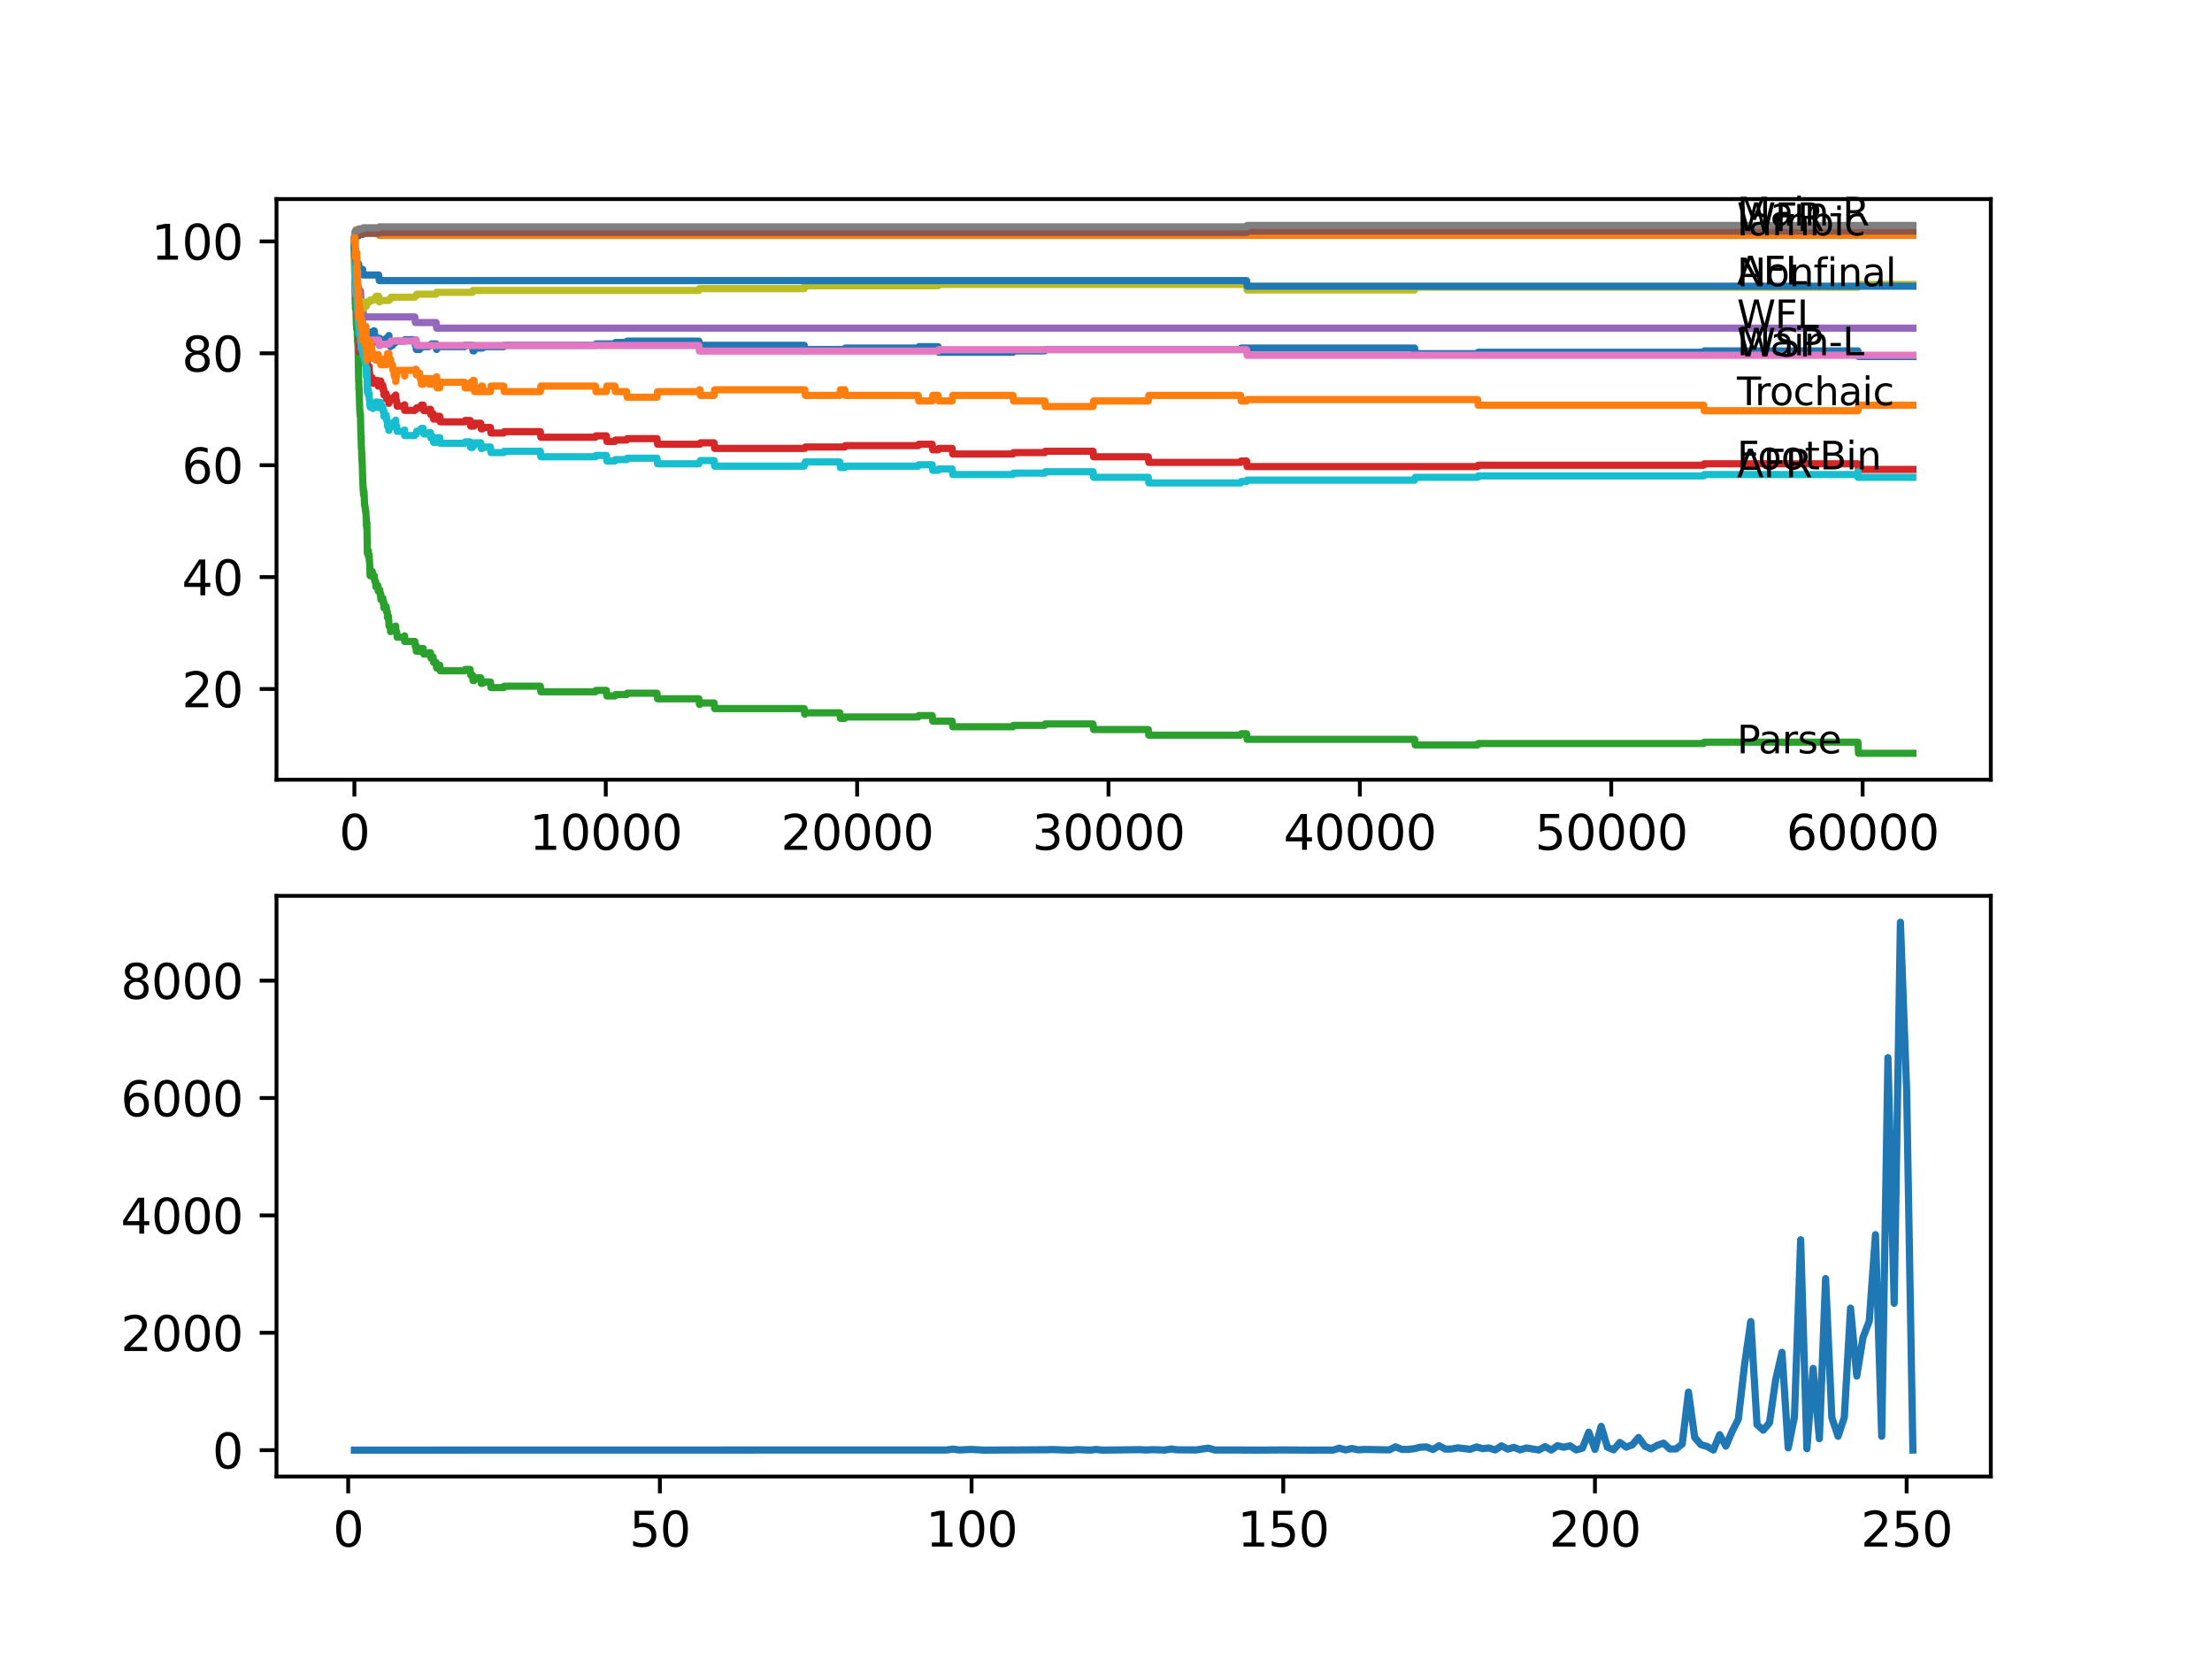 <?xml version="1.0" encoding="utf-8" standalone="no"?>
<!DOCTYPE svg PUBLIC "-//W3C//DTD SVG 1.1//EN"
  "http://www.w3.org/Graphics/SVG/1.1/DTD/svg11.dtd">
<svg xmlns:xlink="http://www.w3.org/1999/xlink" width="460.8pt" height="345.6pt" viewBox="0 0 460.8 345.6" xmlns="http://www.w3.org/2000/svg" version="1.1">
 <defs>
  <style type="text/css">*{stroke-linejoin: round; stroke-linecap: butt}</style>
 </defs>
 <g id="figure_1">
  <g id="patch_1">
   <path d="M 0 345.6 
L 460.8 345.6 
L 460.8 0 
L 0 0 
z
" style="fill: #ffffff"/>
  </g>
  <g id="axes_1">
   <g id="patch_2">
    <path d="M 57.6 162.432 
L 414.72 162.432 
L 414.72 41.472 
L 57.6 41.472 
z
" style="fill: #ffffff"/>
   </g>
   <g id="matplotlib.axis_1">
    <g id="xtick_1">
     <g id="line2d_1">
      <defs>
       <path id="m644b6b1f96" d="M 0 0 
L 0 3.5 
" style="stroke: #000000; stroke-width: 0.8"/>
      </defs>
      <g>
       <use xlink:href="#m644b6b1f96" x="73.827" y="162.432" style="stroke: #000000; stroke-width: 0.8"/>
      </g>
     </g>
     <g id="text_1">
      <!-- 0 -->
      <g transform="translate(70.646 177.03)scale(0.1 -0.1)">
       <defs>
        <path id="DejaVuSans-30" d="M 2034 4250 
Q 1547 4250 1301 3770 
Q 1056 3291 1056 2328 
Q 1056 1369 1301 889 
Q 1547 409 2034 409 
Q 2525 409 2770 889 
Q 3016 1369 3016 2328 
Q 3016 3291 2770 3770 
Q 2525 4250 2034 4250 
z
M 2034 4750 
Q 2819 4750 3233 4129 
Q 3647 3509 3647 2328 
Q 3647 1150 3233 529 
Q 2819 -91 2034 -91 
Q 1250 -91 836 529 
Q 422 1150 422 2328 
Q 422 3509 836 4129 
Q 1250 4750 2034 4750 
z
" transform="scale(0.016)"/>
       </defs>
       <use xlink:href="#DejaVuSans-30"/>
      </g>
     </g>
    </g>
    <g id="xtick_2">
     <g id="line2d_2">
      <g>
       <use xlink:href="#m644b6b1f96" x="126.192" y="162.432" style="stroke: #000000; stroke-width: 0.8"/>
      </g>
     </g>
     <g id="text_2">
      <!-- 10000 -->
      <g transform="translate(110.286 177.03)scale(0.1 -0.1)">
       <defs>
        <path id="DejaVuSans-31" d="M 794 531 
L 1825 531 
L 1825 4091 
L 703 3866 
L 703 4441 
L 1819 4666 
L 2450 4666 
L 2450 531 
L 3481 531 
L 3481 0 
L 794 0 
L 794 531 
z
" transform="scale(0.016)"/>
       </defs>
       <use xlink:href="#DejaVuSans-31"/>
       <use xlink:href="#DejaVuSans-30" x="63.623"/>
       <use xlink:href="#DejaVuSans-30" x="127.246"/>
       <use xlink:href="#DejaVuSans-30" x="190.869"/>
       <use xlink:href="#DejaVuSans-30" x="254.492"/>
      </g>
     </g>
    </g>
    <g id="xtick_3">
     <g id="line2d_3">
      <g>
       <use xlink:href="#m644b6b1f96" x="178.556" y="162.432" style="stroke: #000000; stroke-width: 0.8"/>
      </g>
     </g>
     <g id="text_3">
      <!-- 20000 -->
      <g transform="translate(162.65 177.03)scale(0.1 -0.1)">
       <defs>
        <path id="DejaVuSans-32" d="M 1228 531 
L 3431 531 
L 3431 0 
L 469 0 
L 469 531 
Q 828 903 1448 1529 
Q 2069 2156 2228 2338 
Q 2531 2678 2651 2914 
Q 2772 3150 2772 3378 
Q 2772 3750 2511 3984 
Q 2250 4219 1831 4219 
Q 1534 4219 1204 4116 
Q 875 4013 500 3803 
L 500 4441 
Q 881 4594 1212 4672 
Q 1544 4750 1819 4750 
Q 2544 4750 2975 4387 
Q 3406 4025 3406 3419 
Q 3406 3131 3298 2873 
Q 3191 2616 2906 2266 
Q 2828 2175 2409 1742 
Q 1991 1309 1228 531 
z
" transform="scale(0.016)"/>
       </defs>
       <use xlink:href="#DejaVuSans-32"/>
       <use xlink:href="#DejaVuSans-30" x="63.623"/>
       <use xlink:href="#DejaVuSans-30" x="127.246"/>
       <use xlink:href="#DejaVuSans-30" x="190.869"/>
       <use xlink:href="#DejaVuSans-30" x="254.492"/>
      </g>
     </g>
    </g>
    <g id="xtick_4">
     <g id="line2d_4">
      <g>
       <use xlink:href="#m644b6b1f96" x="230.921" y="162.432" style="stroke: #000000; stroke-width: 0.8"/>
      </g>
     </g>
     <g id="text_4">
      <!-- 30000 -->
      <g transform="translate(215.015 177.03)scale(0.1 -0.1)">
       <defs>
        <path id="DejaVuSans-33" d="M 2597 2516 
Q 3050 2419 3304 2112 
Q 3559 1806 3559 1356 
Q 3559 666 3084 287 
Q 2609 -91 1734 -91 
Q 1441 -91 1130 -33 
Q 819 25 488 141 
L 488 750 
Q 750 597 1062 519 
Q 1375 441 1716 441 
Q 2309 441 2620 675 
Q 2931 909 2931 1356 
Q 2931 1769 2642 2001 
Q 2353 2234 1838 2234 
L 1294 2234 
L 1294 2753 
L 1863 2753 
Q 2328 2753 2575 2939 
Q 2822 3125 2822 3475 
Q 2822 3834 2567 4026 
Q 2313 4219 1838 4219 
Q 1578 4219 1281 4162 
Q 984 4106 628 3988 
L 628 4550 
Q 988 4650 1302 4700 
Q 1616 4750 1894 4750 
Q 2613 4750 3031 4423 
Q 3450 4097 3450 3541 
Q 3450 3153 3228 2886 
Q 3006 2619 2597 2516 
z
" transform="scale(0.016)"/>
       </defs>
       <use xlink:href="#DejaVuSans-33"/>
       <use xlink:href="#DejaVuSans-30" x="63.623"/>
       <use xlink:href="#DejaVuSans-30" x="127.246"/>
       <use xlink:href="#DejaVuSans-30" x="190.869"/>
       <use xlink:href="#DejaVuSans-30" x="254.492"/>
      </g>
     </g>
    </g>
    <g id="xtick_5">
     <g id="line2d_5">
      <g>
       <use xlink:href="#m644b6b1f96" x="283.285" y="162.432" style="stroke: #000000; stroke-width: 0.8"/>
      </g>
     </g>
     <g id="text_5">
      <!-- 40000 -->
      <g transform="translate(267.379 177.03)scale(0.1 -0.1)">
       <defs>
        <path id="DejaVuSans-34" d="M 2419 4116 
L 825 1625 
L 2419 1625 
L 2419 4116 
z
M 2253 4666 
L 3047 4666 
L 3047 1625 
L 3713 1625 
L 3713 1100 
L 3047 1100 
L 3047 0 
L 2419 0 
L 2419 1100 
L 313 1100 
L 313 1709 
L 2253 4666 
z
" transform="scale(0.016)"/>
       </defs>
       <use xlink:href="#DejaVuSans-34"/>
       <use xlink:href="#DejaVuSans-30" x="63.623"/>
       <use xlink:href="#DejaVuSans-30" x="127.246"/>
       <use xlink:href="#DejaVuSans-30" x="190.869"/>
       <use xlink:href="#DejaVuSans-30" x="254.492"/>
      </g>
     </g>
    </g>
    <g id="xtick_6">
     <g id="line2d_6">
      <g>
       <use xlink:href="#m644b6b1f96" x="335.65" y="162.432" style="stroke: #000000; stroke-width: 0.8"/>
      </g>
     </g>
     <g id="text_6">
      <!-- 50000 -->
      <g transform="translate(319.744 177.03)scale(0.1 -0.1)">
       <defs>
        <path id="DejaVuSans-35" d="M 691 4666 
L 3169 4666 
L 3169 4134 
L 1269 4134 
L 1269 2991 
Q 1406 3038 1543 3061 
Q 1681 3084 1819 3084 
Q 2600 3084 3056 2656 
Q 3513 2228 3513 1497 
Q 3513 744 3044 326 
Q 2575 -91 1722 -91 
Q 1428 -91 1123 -41 
Q 819 9 494 109 
L 494 744 
Q 775 591 1075 516 
Q 1375 441 1709 441 
Q 2250 441 2565 725 
Q 2881 1009 2881 1497 
Q 2881 1984 2565 2268 
Q 2250 2553 1709 2553 
Q 1456 2553 1204 2497 
Q 953 2441 691 2322 
L 691 4666 
z
" transform="scale(0.016)"/>
       </defs>
       <use xlink:href="#DejaVuSans-35"/>
       <use xlink:href="#DejaVuSans-30" x="63.623"/>
       <use xlink:href="#DejaVuSans-30" x="127.246"/>
       <use xlink:href="#DejaVuSans-30" x="190.869"/>
       <use xlink:href="#DejaVuSans-30" x="254.492"/>
      </g>
     </g>
    </g>
    <g id="xtick_7">
     <g id="line2d_7">
      <g>
       <use xlink:href="#m644b6b1f96" x="388.014" y="162.432" style="stroke: #000000; stroke-width: 0.8"/>
      </g>
     </g>
     <g id="text_7">
      <!-- 60000 -->
      <g transform="translate(372.108 177.03)scale(0.1 -0.1)">
       <defs>
        <path id="DejaVuSans-36" d="M 2113 2584 
Q 1688 2584 1439 2293 
Q 1191 2003 1191 1497 
Q 1191 994 1439 701 
Q 1688 409 2113 409 
Q 2538 409 2786 701 
Q 3034 994 3034 1497 
Q 3034 2003 2786 2293 
Q 2538 2584 2113 2584 
z
M 3366 4563 
L 3366 3988 
Q 3128 4100 2886 4159 
Q 2644 4219 2406 4219 
Q 1781 4219 1451 3797 
Q 1122 3375 1075 2522 
Q 1259 2794 1537 2939 
Q 1816 3084 2150 3084 
Q 2853 3084 3261 2657 
Q 3669 2231 3669 1497 
Q 3669 778 3244 343 
Q 2819 -91 2113 -91 
Q 1303 -91 875 529 
Q 447 1150 447 2328 
Q 447 3434 972 4092 
Q 1497 4750 2381 4750 
Q 2619 4750 2861 4703 
Q 3103 4656 3366 4563 
z
" transform="scale(0.016)"/>
       </defs>
       <use xlink:href="#DejaVuSans-36"/>
       <use xlink:href="#DejaVuSans-30" x="63.623"/>
       <use xlink:href="#DejaVuSans-30" x="127.246"/>
       <use xlink:href="#DejaVuSans-30" x="190.869"/>
       <use xlink:href="#DejaVuSans-30" x="254.492"/>
      </g>
     </g>
    </g>
   </g>
   <g id="matplotlib.axis_2">
    <g id="ytick_1">
     <g id="line2d_8">
      <defs>
       <path id="m170c57d699" d="M 0 0 
L -3.5 0 
" style="stroke: #000000; stroke-width: 0.8"/>
      </defs>
      <g>
       <use xlink:href="#m170c57d699" x="57.6" y="143.531" style="stroke: #000000; stroke-width: 0.8"/>
      </g>
     </g>
     <g id="text_8">
      <!-- 20 -->
      <g transform="translate(37.875 147.33)scale(0.1 -0.1)">
       <use xlink:href="#DejaVuSans-32"/>
       <use xlink:href="#DejaVuSans-30" x="63.623"/>
      </g>
     </g>
    </g>
    <g id="ytick_2">
     <g id="line2d_9">
      <g>
       <use xlink:href="#m170c57d699" x="57.6" y="120.221" style="stroke: #000000; stroke-width: 0.8"/>
      </g>
     </g>
     <g id="text_9">
      <!-- 40 -->
      <g transform="translate(37.875 124.02)scale(0.1 -0.1)">
       <use xlink:href="#DejaVuSans-34"/>
       <use xlink:href="#DejaVuSans-30" x="63.623"/>
      </g>
     </g>
    </g>
    <g id="ytick_3">
     <g id="line2d_10">
      <g>
       <use xlink:href="#m170c57d699" x="57.6" y="96.911" style="stroke: #000000; stroke-width: 0.8"/>
      </g>
     </g>
     <g id="text_10">
      <!-- 60 -->
      <g transform="translate(37.875 100.71)scale(0.1 -0.1)">
       <use xlink:href="#DejaVuSans-36"/>
       <use xlink:href="#DejaVuSans-30" x="63.623"/>
      </g>
     </g>
    </g>
    <g id="ytick_4">
     <g id="line2d_11">
      <g>
       <use xlink:href="#m170c57d699" x="57.6" y="73.602" style="stroke: #000000; stroke-width: 0.8"/>
      </g>
     </g>
     <g id="text_11">
      <!-- 80 -->
      <g transform="translate(37.875 77.401)scale(0.1 -0.1)">
       <defs>
        <path id="DejaVuSans-38" d="M 2034 2216 
Q 1584 2216 1326 1975 
Q 1069 1734 1069 1313 
Q 1069 891 1326 650 
Q 1584 409 2034 409 
Q 2484 409 2743 651 
Q 3003 894 3003 1313 
Q 3003 1734 2745 1975 
Q 2488 2216 2034 2216 
z
M 1403 2484 
Q 997 2584 770 2862 
Q 544 3141 544 3541 
Q 544 4100 942 4425 
Q 1341 4750 2034 4750 
Q 2731 4750 3128 4425 
Q 3525 4100 3525 3541 
Q 3525 3141 3298 2862 
Q 3072 2584 2669 2484 
Q 3125 2378 3379 2068 
Q 3634 1759 3634 1313 
Q 3634 634 3220 271 
Q 2806 -91 2034 -91 
Q 1263 -91 848 271 
Q 434 634 434 1313 
Q 434 1759 690 2068 
Q 947 2378 1403 2484 
z
M 1172 3481 
Q 1172 3119 1398 2916 
Q 1625 2713 2034 2713 
Q 2441 2713 2670 2916 
Q 2900 3119 2900 3481 
Q 2900 3844 2670 4047 
Q 2441 4250 2034 4250 
Q 1625 4250 1398 4047 
Q 1172 3844 1172 3481 
z
" transform="scale(0.016)"/>
       </defs>
       <use xlink:href="#DejaVuSans-38"/>
       <use xlink:href="#DejaVuSans-30" x="63.623"/>
      </g>
     </g>
    </g>
    <g id="ytick_5">
     <g id="line2d_12">
      <g>
       <use xlink:href="#m170c57d699" x="57.6" y="50.292" style="stroke: #000000; stroke-width: 0.8"/>
      </g>
     </g>
     <g id="text_12">
      <!-- 100 -->
      <g transform="translate(31.512 54.091)scale(0.1 -0.1)">
       <use xlink:href="#DejaVuSans-31"/>
       <use xlink:href="#DejaVuSans-30" x="63.623"/>
       <use xlink:href="#DejaVuSans-30" x="127.246"/>
      </g>
     </g>
    </g>
   </g>
   <g id="line2d_13">
    <path d="M 73.833 50.292 
L 73.838 49.903 
L 73.901 53.303 
L 74 59.091 
L 74.037 58.897 
L 74.042 58.897 
L 74.074 61.228 
L 74.157 60.024 
L 74.173 60.024 
L 74.21 59.247 
L 74.225 61.189 
L 74.262 60.801 
L 74.367 64.103 
L 74.383 63.909 
L 74.388 63.909 
L 74.398 63.714 
L 74.403 64.88 
L 74.493 64.103 
L 74.503 64.103 
L 74.55 63.52 
L 74.555 64.686 
L 74.571 64.491 
L 74.587 66.434 
L 74.686 65.948 
L 74.712 65.948 
L 74.718 65.365 
L 74.749 67.502 
L 74.812 67.017 
L 74.817 67.017 
L 74.938 69.153 
L 74.953 69.153 
L 74.969 68.571 
L 74.974 69.736 
L 75.058 69.445 
L 75.1 69.445 
L 75.142 69.639 
L 75.226 68.085 
L 75.236 68.085 
L 75.294 67.211 
L 75.299 68.376 
L 75.341 68.376 
L 75.351 68.376 
L 75.372 68.085 
L 75.398 70.125 
L 75.43 70.125 
L 75.446 70.125 
L 75.54 69.153 
L 75.545 70.319 
L 75.55 70.319 
L 75.556 70.319 
L 75.645 69.794 
L 75.65 70.96 
L 75.66 70.96 
L 75.786 70.086 
L 75.864 70.086 
L 75.901 69.503 
L 75.906 70.668 
L 75.964 70.668 
L 76.231 70.668 
L 76.341 69.212 
L 76.346 70.377 
L 76.357 70.377 
L 76.435 69.503 
L 76.44 70.668 
L 76.467 70.377 
L 76.488 70.377 
L 76.608 69.794 
L 76.702 69.794 
L 76.818 69.503 
L 76.88 69.503 
L 76.996 69.212 
L 77.022 69.212 
L 77.058 70.377 
L 77.132 69.794 
L 77.42 69.794 
L 77.54 69.212 
L 77.692 69.212 
L 77.807 68.92 
L 77.959 68.92 
L 78.074 70.086 
L 78.247 70.086 
L 78.305 71.251 
L 78.357 70.96 
L 78.792 70.96 
L 78.907 70.474 
L 79.106 70.474 
L 79.221 71.64 
L 79.242 71.64 
L 79.357 71.348 
L 79.609 71.348 
L 79.724 71.057 
L 79.944 71.057 
L 80.059 70.766 
L 80.352 70.766 
L 80.467 70.474 
L 80.729 70.474 
L 80.844 70.183 
L 81.012 70.183 
L 81.028 69.891 
L 81.033 71.057 
L 81.106 71.057 
L 81.347 71.057 
L 81.358 72.222 
L 81.457 71.931 
L 81.761 71.931 
L 81.876 71.64 
L 82.023 71.64 
L 82.138 71.348 
L 82.415 71.348 
L 82.53 71.057 
L 84.227 71.057 
L 84.342 70.766 
L 86.416 70.766 
L 86.531 71.931 
L 86.683 71.931 
L 86.714 71.64 
L 86.72 72.805 
L 86.777 72.805 
L 87.406 72.805 
L 87.521 72.514 
L 87.678 72.514 
L 87.793 72.222 
L 89.296 72.222 
L 89.411 71.931 
L 89.778 71.931 
L 89.893 71.64 
L 90.841 71.64 
L 90.951 72.805 
L 91.071 72.222 
L 96.789 72.222 
L 96.905 71.931 
L 98.418 71.931 
L 98.533 73.097 
L 98.748 73.097 
L 98.868 72.514 
L 100.502 72.514 
L 100.617 72.222 
L 104.932 72.222 
L 105.047 71.931 
L 124.04 71.931 
L 124.155 71.64 
L 128.098 71.64 
L 128.213 71.348 
L 130.543 71.348 
L 130.659 71.057 
L 145.593 71.057 
L 145.708 72.222 
L 145.797 72.222 
L 145.912 71.931 
L 167.528 71.931 
L 167.644 73.097 
L 167.659 73.097 
L 167.775 72.805 
L 175.975 72.805 
L 176.09 72.514 
L 191.286 72.514 
L 191.401 72.222 
L 195.434 72.222 
L 195.549 73.388 
L 211.028 73.388 
L 211.143 73.097 
L 217.641 73.097 
L 217.757 72.805 
L 258.438 72.805 
L 258.554 72.514 
L 294.701 72.514 
L 294.816 73.679 
L 307.808 73.679 
L 307.923 73.388 
L 354.91 73.388 
L 355.025 73.097 
L 387.04 73.097 
L 387.156 74.262 
L 398.487 74.262 
L 398.487 74.262 
" clip-path="url(#p97928fd6eb)" style="fill: none; stroke: #1f77b4; stroke-width: 1.5; stroke-linecap: square"/>
   </g>
   <g id="line2d_14">
    <path d="M 73.833 50.292 
L 73.843 50.292 
L 73.985 48.446 
L 74.053 48.446 
L 74.168 47.864 
L 78.896 47.864 
L 79.012 49.029 
L 398.487 49.029 
L 398.487 49.029 
" clip-path="url(#p97928fd6eb)" style="fill: none; stroke: #ff7f0e; stroke-width: 1.5; stroke-linecap: square"/>
   </g>
   <g id="line2d_15">
    <path d="M 73.833 51.457 
L 73.838 51.457 
L 74 63.306 
L 74.042 63.112 
L 74.047 64.278 
L 74.105 63.501 
L 74.126 63.501 
L 74.246 67.774 
L 74.252 67.386 
L 74.262 67.386 
L 74.299 68.551 
L 74.341 66.803 
L 74.372 67.774 
L 74.383 67.774 
L 74.482 71.076 
L 74.503 70.688 
L 74.519 70.494 
L 74.524 71.659 
L 74.571 71.465 
L 74.718 79.526 
L 74.728 79.526 
L 74.744 79.332 
L 74.77 81.177 
L 74.801 80.886 
L 74.807 80.886 
L 74.938 85.354 
L 74.953 85.354 
L 75.011 86.519 
L 75.063 86.228 
L 75.079 86.228 
L 75.205 91.472 
L 75.21 91.181 
L 75.236 91.181 
L 75.252 90.89 
L 75.262 93.221 
L 75.294 93.221 
L 75.414 96.134 
L 75.446 96.134 
L 75.571 100.116 
L 75.582 100.116 
L 75.66 102.156 
L 75.697 101.865 
L 75.707 101.865 
L 75.718 103.03 
L 75.817 102.447 
L 75.833 102.447 
L 75.953 105.361 
L 76.032 105.361 
L 76.147 106.527 
L 76.215 106.527 
L 76.336 108.858 
L 76.341 108.566 
L 76.346 109.732 
L 76.43 108.858 
L 76.524 115.268 
L 76.566 114.976 
L 76.702 114.976 
L 76.728 114.685 
L 76.734 115.85 
L 76.797 115.85 
L 76.88 115.85 
L 76.912 115.559 
L 76.917 116.725 
L 76.975 116.725 
L 76.98 116.725 
L 77.1 119.93 
L 77.121 119.93 
L 77.236 119.638 
L 77.42 119.638 
L 77.54 119.056 
L 77.561 119.056 
L 77.676 120.221 
L 77.692 120.221 
L 77.807 119.93 
L 77.959 119.93 
L 78.074 121.095 
L 78.247 121.095 
L 78.305 122.261 
L 78.357 121.969 
L 78.697 121.969 
L 78.792 123.135 
L 78.807 122.843 
L 79.106 122.843 
L 79.221 124.009 
L 79.242 124.009 
L 79.321 123.717 
L 79.326 124.883 
L 79.336 124.883 
L 79.609 124.883 
L 79.724 124.592 
L 79.745 124.592 
L 79.86 125.757 
L 79.944 125.757 
L 79.965 125.466 
L 79.97 126.631 
L 80.038 126.631 
L 80.352 126.631 
L 80.446 126.34 
L 80.562 127.505 
L 80.698 127.505 
L 80.729 128.671 
L 80.808 128.379 
L 80.928 128.379 
L 81.043 130.419 
L 81.347 130.419 
L 81.358 131.584 
L 81.457 131.293 
L 81.761 131.293 
L 81.876 131.002 
L 82.023 131.002 
L 82.138 130.71 
L 82.415 130.71 
L 82.436 130.419 
L 82.441 131.584 
L 82.51 131.584 
L 82.619 131.584 
L 82.735 132.75 
L 84.227 132.75 
L 84.29 132.459 
L 84.295 133.624 
L 84.321 133.624 
L 86.416 133.624 
L 86.531 134.79 
L 86.683 134.79 
L 86.714 134.498 
L 86.72 135.664 
L 86.777 135.664 
L 87.406 135.664 
L 87.521 135.372 
L 87.678 135.372 
L 87.793 135.081 
L 88.16 135.081 
L 88.275 136.246 
L 89.296 136.246 
L 89.411 135.955 
L 89.663 135.955 
L 89.778 137.121 
L 89.893 136.829 
L 90.212 136.829 
L 90.328 137.995 
L 90.841 137.995 
L 90.951 139.16 
L 91.071 138.577 
L 91.61 138.577 
L 91.726 139.743 
L 96.789 139.743 
L 96.905 139.452 
L 97.926 139.452 
L 98.041 140.617 
L 98.418 140.617 
L 98.533 141.782 
L 98.748 141.782 
L 98.868 141.2 
L 100.141 141.2 
L 100.256 142.365 
L 100.502 142.365 
L 100.617 142.074 
L 102.167 142.074 
L 102.282 143.239 
L 104.932 143.239 
L 105.047 142.948 
L 112.561 142.948 
L 112.677 144.113 
L 124.04 144.113 
L 124.155 143.822 
L 126.312 143.822 
L 126.428 144.988 
L 128.098 144.988 
L 128.213 144.696 
L 130.543 144.696 
L 130.659 144.405 
L 136.864 144.405 
L 136.979 145.57 
L 145.593 145.57 
L 145.708 146.736 
L 145.797 146.736 
L 145.912 146.444 
L 148.756 146.444 
L 148.871 147.61 
L 167.528 147.61 
L 167.644 148.775 
L 167.659 148.775 
L 167.775 148.484 
L 174.954 148.484 
L 175.069 149.65 
L 175.975 149.65 
L 176.09 149.358 
L 191.286 149.358 
L 191.401 149.067 
L 194.192 149.067 
L 194.308 150.232 
L 198.355 150.232 
L 198.471 151.398 
L 211.028 151.398 
L 211.143 151.106 
L 217.641 151.106 
L 217.757 150.815 
L 227.701 150.815 
L 227.816 151.981 
L 239.21 151.981 
L 239.325 153.146 
L 258.438 153.146 
L 258.554 152.855 
L 259.68 152.855 
L 259.795 154.02 
L 294.701 154.02 
L 294.816 155.186 
L 307.808 155.186 
L 307.923 154.894 
L 354.91 154.894 
L 355.025 154.603 
L 387.04 154.603 
L 387.161 156.934 
L 398.487 156.934 
L 398.487 156.934 
" clip-path="url(#p97928fd6eb)" style="fill: none; stroke: #2ca02c; stroke-width: 1.5; stroke-linecap: square"/>
   </g>
   <g id="line2d_16">
    <path d="M 73.833 51.457 
L 73.964 56.508 
L 73.969 56.508 
L 73.985 56.275 
L 73.995 58.606 
L 74.047 57.732 
L 74.136 61.286 
L 74.168 60.315 
L 74.184 60.315 
L 74.215 62.257 
L 74.299 62.063 
L 74.314 62.063 
L 74.32 61.675 
L 74.341 63.811 
L 74.403 63.617 
L 74.466 63.617 
L 74.587 66.337 
L 74.655 65.851 
L 74.66 67.017 
L 74.681 67.017 
L 74.707 67.017 
L 74.838 73.33 
L 74.843 73.135 
L 75.011 73.135 
L 75.137 72.261 
L 75.142 72.261 
L 75.257 71.387 
L 75.351 72.553 
L 75.367 72.261 
L 75.388 72.261 
L 75.514 71.387 
L 75.519 71.387 
L 75.561 70.766 
L 75.587 73.097 
L 75.608 72.805 
L 75.645 72.805 
L 75.707 72.281 
L 75.713 73.446 
L 75.749 72.863 
L 75.864 72.863 
L 75.985 72.281 
L 76.215 72.281 
L 76.336 74.612 
L 76.44 73.155 
L 76.451 74.32 
L 76.456 74.32 
L 76.524 77.234 
L 76.577 76.943 
L 76.702 76.943 
L 76.818 76.651 
L 76.88 76.651 
L 76.912 76.36 
L 76.917 77.525 
L 76.975 77.525 
L 76.98 77.525 
L 77.058 78.691 
L 77.09 78.399 
L 77.095 78.399 
L 77.121 79.565 
L 77.205 79.274 
L 77.42 79.274 
L 77.54 78.691 
L 77.561 78.691 
L 77.676 79.856 
L 77.692 79.856 
L 77.807 79.565 
L 78.305 79.565 
L 78.42 79.274 
L 78.697 79.274 
L 78.792 80.439 
L 78.807 80.148 
L 78.896 80.148 
L 79.012 79.953 
L 79.106 79.953 
L 79.221 79.662 
L 79.242 79.662 
L 79.321 79.371 
L 79.326 80.536 
L 79.336 80.536 
L 79.609 80.536 
L 79.724 80.245 
L 79.745 80.245 
L 79.86 81.41 
L 79.944 81.41 
L 79.965 81.119 
L 79.97 82.284 
L 80.038 82.284 
L 80.352 82.284 
L 80.446 81.993 
L 80.562 83.159 
L 80.729 83.159 
L 80.844 82.867 
L 80.928 82.867 
L 81.012 84.033 
L 81.038 83.45 
L 81.358 83.45 
L 81.473 83.159 
L 81.761 83.159 
L 81.876 82.867 
L 82.023 82.867 
L 82.138 82.576 
L 82.415 82.576 
L 82.436 82.284 
L 82.441 83.45 
L 82.51 83.45 
L 82.619 83.45 
L 82.735 84.615 
L 84.227 84.615 
L 84.29 84.324 
L 84.295 85.49 
L 84.321 85.49 
L 86.416 85.49 
L 86.531 85.256 
L 86.683 85.256 
L 86.798 84.965 
L 87.406 84.965 
L 87.521 84.674 
L 87.678 84.674 
L 87.793 84.382 
L 88.16 84.382 
L 88.275 85.548 
L 89.296 85.548 
L 89.411 85.256 
L 89.663 85.256 
L 89.778 86.422 
L 89.893 86.131 
L 90.212 86.131 
L 90.328 87.296 
L 90.951 87.296 
L 91.071 86.713 
L 91.61 86.713 
L 91.726 87.879 
L 96.789 87.879 
L 96.905 87.587 
L 97.926 87.587 
L 98.041 88.753 
L 98.748 88.753 
L 98.868 88.17 
L 100.141 88.17 
L 100.256 89.336 
L 100.502 89.336 
L 100.617 89.044 
L 102.167 89.044 
L 102.282 90.21 
L 104.932 90.21 
L 105.047 89.918 
L 112.561 89.918 
L 112.677 91.084 
L 124.04 91.084 
L 124.155 90.792 
L 126.312 90.792 
L 126.428 91.958 
L 128.098 91.958 
L 128.213 91.667 
L 130.543 91.667 
L 130.659 91.375 
L 136.864 91.375 
L 136.979 92.541 
L 145.797 92.541 
L 145.912 92.249 
L 148.756 92.249 
L 148.871 93.415 
L 167.659 93.415 
L 167.775 93.123 
L 175.975 93.123 
L 176.09 92.832 
L 191.286 92.832 
L 191.401 92.541 
L 194.192 92.541 
L 194.308 93.706 
L 195.434 93.706 
L 195.549 93.415 
L 198.355 93.415 
L 198.471 94.58 
L 211.028 94.58 
L 211.143 94.289 
L 217.641 94.289 
L 217.757 93.998 
L 227.701 93.998 
L 227.816 95.163 
L 239.21 95.163 
L 239.325 96.329 
L 258.438 96.329 
L 258.554 96.037 
L 259.68 96.037 
L 259.795 97.203 
L 307.808 97.203 
L 307.923 96.911 
L 354.91 96.911 
L 355.025 96.62 
L 387.056 96.62 
L 387.171 97.785 
L 398.487 97.785 
L 398.487 97.785 
" clip-path="url(#p97928fd6eb)" style="fill: none; stroke: #d62728; stroke-width: 1.5; stroke-linecap: square"/>
   </g>
   <g id="line2d_17">
    <path d="M 73.833 50.292 
L 73.838 49.903 
L 73.901 52.817 
L 73.906 52.817 
L 73.917 52.817 
L 73.932 53.983 
L 73.995 51.846 
L 74.026 53.011 
L 74.042 53.011 
L 74.068 52.429 
L 74.163 55.925 
L 74.173 55.925 
L 74.189 54.954 
L 74.231 57.867 
L 74.262 57.479 
L 74.283 57.479 
L 74.398 58.839 
L 74.435 58.839 
L 74.55 60.004 
L 74.576 60.004 
L 74.587 59.616 
L 74.592 60.781 
L 74.676 59.713 
L 74.76 60.878 
L 74.786 60.587 
L 75.1 60.587 
L 75.22 62.918 
L 75.446 62.918 
L 75.561 64.86 
L 75.645 64.86 
L 75.76 66.026 
L 86.416 66.026 
L 86.531 67.191 
L 90.841 67.191 
L 90.956 68.357 
L 398.487 68.357 
L 398.487 68.357 
" clip-path="url(#p97928fd6eb)" style="fill: none; stroke: #9467bd; stroke-width: 1.5; stroke-linecap: square"/>
   </g>
   <g id="line2d_18">
    <path d="M 73.833 49.903 
L 73.843 49.903 
L 73.958 49.612 
L 73.969 49.612 
L 74.084 49.379 
L 74.105 49.379 
L 74.22 49.146 
L 74.707 49.146 
L 74.822 48.854 
L 75.556 48.854 
L 75.671 48.621 
L 78.896 48.621 
L 79.012 48.427 
L 259.68 48.427 
L 259.795 48.136 
L 398.487 48.136 
L 398.487 48.136 
" clip-path="url(#p97928fd6eb)" style="fill: none; stroke: #8c564b; stroke-width: 1.5; stroke-linecap: square"/>
   </g>
   <g id="line2d_19">
    <path d="M 73.833 51.457 
L 73.974 58.45 
L 74 58.45 
L 74.047 57.965 
L 74.058 60.296 
L 74.079 60.296 
L 74.105 60.101 
L 74.11 61.267 
L 74.168 60.975 
L 74.33 60.975 
L 74.435 59.81 
L 74.44 60.975 
L 74.466 60.975 
L 74.597 65.637 
L 74.613 65.637 
L 74.676 65.152 
L 74.681 66.317 
L 74.707 66.317 
L 74.828 68.745 
L 74.838 68.745 
L 74.953 68.551 
L 74.969 68.551 
L 75.084 68.163 
L 75.1 68.163 
L 75.215 70.202 
L 75.372 70.202 
L 75.446 69.425 
L 75.451 70.591 
L 75.477 70.591 
L 75.556 70.591 
L 75.645 71.756 
L 75.671 71.523 
L 75.901 71.523 
L 76.016 71.135 
L 76.435 71.135 
L 76.55 70.843 
L 78.896 70.843 
L 79.012 72.009 
L 79.106 72.009 
L 79.221 71.717 
L 81.028 71.717 
L 81.143 71.426 
L 81.347 71.426 
L 81.462 71.037 
L 86.416 71.037 
L 86.531 70.804 
L 86.714 70.804 
L 86.83 71.97 
L 145.593 71.97 
L 145.708 73.135 
L 195.434 73.135 
L 195.549 72.844 
L 259.68 72.844 
L 259.795 74.009 
L 398.487 74.009 
L 398.487 74.009 
" clip-path="url(#p97928fd6eb)" style="fill: none; stroke: #e377c2; stroke-width: 1.5; stroke-linecap: square"/>
   </g>
   <g id="line2d_20">
    <path d="M 73.833 49.903 
L 73.843 49.903 
L 73.985 48.213 
L 74.105 48.213 
L 74.22 47.98 
L 74.707 47.98 
L 74.822 47.689 
L 75.556 47.689 
L 75.671 47.456 
L 78.896 47.456 
L 79.012 47.262 
L 259.68 47.262 
L 259.795 46.97 
L 398.487 46.97 
L 398.487 46.97 
" clip-path="url(#p97928fd6eb)" style="fill: none; stroke: #7f7f7f; stroke-width: 1.5; stroke-linecap: square"/>
   </g>
   <g id="line2d_21">
    <path d="M 73.833 51.457 
L 73.885 56.896 
L 73.953 54.76 
L 74.047 52.914 
L 74.058 55.245 
L 74.074 55.245 
L 74.199 59.421 
L 74.21 59.421 
L 74.283 58.839 
L 74.22 60.004 
L 74.314 59.421 
L 74.33 60.587 
L 74.403 58.45 
L 74.419 58.45 
L 74.435 58.45 
L 74.55 62.529 
L 74.561 62.141 
L 74.566 62.141 
L 74.576 61.364 
L 74.592 63.112 
L 74.66 62.627 
L 74.676 62.627 
L 74.718 65.54 
L 74.791 63.889 
L 74.838 63.889 
L 74.98 62.724 
L 75.1 62.724 
L 75.215 64.181 
L 75.294 64.181 
L 75.414 62.821 
L 75.446 62.821 
L 75.561 64.375 
L 75.645 64.375 
L 75.76 64.142 
L 75.901 64.142 
L 76.016 63.753 
L 76.341 63.753 
L 76.456 62.879 
L 77.022 62.879 
L 77.137 62.491 
L 77.959 62.491 
L 78.074 62.102 
L 78.247 62.102 
L 78.362 61.714 
L 78.896 61.714 
L 79.012 62.879 
L 79.106 62.879 
L 79.221 62.588 
L 81.028 62.588 
L 81.143 62.296 
L 81.347 62.296 
L 81.462 61.908 
L 86.416 61.908 
L 86.531 61.675 
L 86.714 61.675 
L 86.83 61.286 
L 90.841 61.286 
L 90.956 60.898 
L 98.418 60.898 
L 98.533 60.509 
L 145.593 60.509 
L 145.708 60.121 
L 167.528 60.121 
L 167.644 59.538 
L 195.434 59.538 
L 195.549 59.247 
L 259.68 59.247 
L 259.795 60.412 
L 294.701 60.412 
L 294.816 59.829 
L 387.04 59.829 
L 387.156 59.247 
L 398.487 59.247 
L 398.487 59.247 
" clip-path="url(#p97928fd6eb)" style="fill: none; stroke: #bcbd22; stroke-width: 1.5; stroke-linecap: square"/>
   </g>
   <g id="line2d_22">
    <path d="M 73.833 50.292 
L 73.953 56.119 
L 73.964 54.954 
L 73.969 54.954 
L 73.985 54.721 
L 73.995 57.052 
L 74.047 55.789 
L 74.136 59.344 
L 74.168 58.373 
L 74.173 58.373 
L 74.21 61.48 
L 74.294 60.703 
L 74.299 60.703 
L 74.388 63.617 
L 74.419 62.84 
L 74.435 62.84 
L 74.466 62.452 
L 74.498 64.394 
L 74.529 63.811 
L 74.55 63.811 
L 74.576 62.646 
L 74.618 65.268 
L 74.629 65.268 
L 74.676 67.405 
L 74.744 66.725 
L 74.76 65.948 
L 74.812 69.153 
L 74.828 68.571 
L 74.838 69.736 
L 74.938 68.959 
L 74.953 68.959 
L 74.969 70.125 
L 75.063 69.445 
L 75.079 69.445 
L 75.11 71.387 
L 75.194 70.999 
L 75.205 70.999 
L 75.252 70.416 
L 75.262 72.747 
L 75.283 72.747 
L 75.294 72.747 
L 75.419 70.804 
L 75.446 70.804 
L 75.451 70.513 
L 75.529 72.164 
L 75.54 72.164 
L 75.561 71.543 
L 75.587 73.873 
L 75.629 73.582 
L 75.645 73.582 
L 75.707 73.058 
L 75.713 74.223 
L 75.749 73.64 
L 75.833 73.64 
L 75.948 75 
L 76.032 75 
L 76.147 76.166 
L 76.215 76.166 
L 76.336 78.497 
L 76.43 76.748 
L 76.44 77.622 
L 76.524 81.702 
L 76.566 81.41 
L 76.702 81.41 
L 76.728 81.119 
L 76.734 82.284 
L 76.797 82.284 
L 76.88 82.284 
L 76.912 81.993 
L 76.917 83.159 
L 76.975 83.159 
L 76.98 83.159 
L 77.022 84.324 
L 77.09 83.644 
L 77.095 83.644 
L 77.121 84.81 
L 77.205 84.518 
L 77.42 84.518 
L 77.54 83.936 
L 77.561 83.936 
L 77.676 85.101 
L 77.692 85.101 
L 77.807 84.81 
L 77.959 84.81 
L 78.074 84.421 
L 78.247 84.421 
L 78.362 83.741 
L 78.697 83.741 
L 78.792 84.907 
L 78.807 84.615 
L 78.896 84.615 
L 79.012 84.421 
L 79.106 84.421 
L 79.221 84.13 
L 79.242 84.13 
L 79.321 83.838 
L 79.326 85.004 
L 79.336 85.004 
L 79.609 85.004 
L 79.724 84.713 
L 79.745 84.713 
L 79.86 85.878 
L 79.944 85.878 
L 79.965 85.587 
L 79.97 86.752 
L 80.038 86.752 
L 80.352 86.752 
L 80.446 86.461 
L 80.562 87.626 
L 80.698 87.626 
L 80.729 88.792 
L 80.808 88.5 
L 80.928 88.5 
L 81.012 89.666 
L 81.038 89.083 
L 81.347 89.083 
L 81.462 88.403 
L 81.761 88.403 
L 81.876 88.112 
L 82.023 88.112 
L 82.138 87.82 
L 82.415 87.82 
L 82.436 87.529 
L 82.441 88.695 
L 82.51 88.695 
L 82.619 88.695 
L 82.735 89.86 
L 84.227 89.86 
L 84.29 89.569 
L 84.295 90.734 
L 84.321 90.734 
L 86.416 90.734 
L 86.531 90.501 
L 86.683 90.501 
L 86.803 89.821 
L 87.406 89.821 
L 87.521 89.53 
L 87.678 89.53 
L 87.793 89.238 
L 88.16 89.238 
L 88.275 90.404 
L 89.296 90.404 
L 89.411 90.113 
L 89.663 90.113 
L 89.778 91.278 
L 89.893 90.987 
L 90.212 90.987 
L 90.328 92.152 
L 90.841 92.152 
L 90.956 91.472 
L 91.061 91.472 
L 91.176 91.181 
L 91.61 91.181 
L 91.726 92.346 
L 96.789 92.346 
L 96.905 92.055 
L 97.926 92.055 
L 98.041 93.221 
L 98.418 93.221 
L 98.533 92.832 
L 98.748 92.832 
L 98.868 92.249 
L 100.141 92.249 
L 100.256 93.415 
L 100.502 93.415 
L 100.617 93.123 
L 102.167 93.123 
L 102.282 94.289 
L 104.932 94.289 
L 105.047 93.998 
L 112.561 93.998 
L 112.677 95.163 
L 124.04 95.163 
L 124.155 94.872 
L 126.312 94.872 
L 126.428 96.037 
L 128.098 96.037 
L 128.213 95.746 
L 130.543 95.746 
L 130.659 95.454 
L 136.864 95.454 
L 136.979 96.62 
L 145.593 96.62 
L 145.708 96.231 
L 145.797 96.231 
L 145.912 95.94 
L 148.756 95.94 
L 148.871 97.106 
L 167.528 97.106 
L 167.644 96.523 
L 167.659 96.523 
L 167.775 96.231 
L 174.954 96.231 
L 175.069 97.397 
L 175.975 97.397 
L 176.09 97.106 
L 191.286 97.106 
L 191.401 96.814 
L 194.192 96.814 
L 194.308 97.98 
L 195.434 97.98 
L 195.549 97.688 
L 198.355 97.688 
L 198.471 98.854 
L 211.028 98.854 
L 211.143 98.562 
L 217.641 98.562 
L 217.757 98.271 
L 227.701 98.271 
L 227.816 99.436 
L 239.21 99.436 
L 239.325 100.602 
L 258.438 100.602 
L 258.554 100.311 
L 259.68 100.311 
L 259.795 100.019 
L 294.701 100.019 
L 294.816 99.436 
L 307.808 99.436 
L 307.923 99.145 
L 354.91 99.145 
L 355.025 98.854 
L 387.04 98.854 
L 387.056 98.271 
L 387.061 99.436 
L 387.145 99.436 
L 398.487 99.436 
L 398.487 99.436 
" clip-path="url(#p97928fd6eb)" style="fill: none; stroke: #17becf; stroke-width: 1.5; stroke-linecap: square"/>
   </g>
   <g id="line2d_23">
    <path d="M 73.833 51.457 
L 73.843 51.457 
L 73.958 52.623 
L 73.969 52.623 
L 74.084 53.788 
L 74.105 53.788 
L 74.22 54.954 
L 74.707 54.954 
L 74.822 56.119 
L 75.556 56.119 
L 75.671 57.285 
L 78.896 57.285 
L 79.012 58.45 
L 259.68 58.45 
L 259.795 59.616 
L 398.487 59.616 
L 398.487 59.616 
" clip-path="url(#p97928fd6eb)" style="fill: none; stroke: #1f77b4; stroke-width: 1.5; stroke-linecap: square"/>
   </g>
   <g id="line2d_24">
    <path d="M 73.833 49.903 
L 73.901 49.515 
L 73.906 50.68 
L 73.937 50.098 
L 74 50.098 
L 74.126 53.788 
L 74.241 52.623 
L 74.33 52.623 
L 74.435 57.285 
L 74.456 56.896 
L 74.466 56.896 
L 74.482 56.313 
L 74.508 59.227 
L 74.55 58.839 
L 74.655 63.986 
L 74.676 62.821 
L 74.718 61.558 
L 74.754 65.055 
L 74.76 65.055 
L 74.807 66.22 
L 74.833 63.306 
L 74.864 64.472 
L 74.953 64.472 
L 74.969 63.889 
L 75.016 66.22 
L 75.048 66.22 
L 75.079 66.22 
L 75.11 64.666 
L 75.147 66.997 
L 75.184 66.609 
L 75.189 66.609 
L 75.205 66.026 
L 75.241 68.357 
L 75.299 66.609 
L 75.351 66.609 
L 75.472 69.814 
L 75.519 69.814 
L 75.524 70.979 
L 75.587 67.094 
L 75.618 68.26 
L 75.645 68.26 
L 75.718 68.027 
L 75.665 69.192 
L 75.728 69.192 
L 75.833 70.358 
L 75.838 69.192 
L 75.864 69.192 
L 75.922 71.523 
L 75.98 70.358 
L 76.032 70.358 
L 76.147 69.192 
L 76.215 69.192 
L 76.231 68.027 
L 76.299 72.689 
L 76.32 70.358 
L 76.336 70.358 
L 76.43 75.02 
L 76.456 72.689 
L 76.524 71.523 
L 76.566 72.689 
L 76.702 72.689 
L 76.728 73.854 
L 76.812 72.689 
L 76.88 72.689 
L 76.912 73.854 
L 76.985 71.523 
L 77.022 71.523 
L 77.064 72.3 
L 77.121 71.135 
L 77.236 72.3 
L 77.42 72.3 
L 77.54 74.631 
L 77.561 74.631 
L 77.676 73.466 
L 77.692 73.466 
L 77.807 74.631 
L 77.959 74.631 
L 78.074 74.243 
L 78.247 74.243 
L 78.305 73.854 
L 78.31 75.02 
L 78.347 75.02 
L 78.697 75.02 
L 78.792 73.854 
L 78.807 75.02 
L 78.896 75.02 
L 79.012 74.825 
L 79.242 74.825 
L 79.321 75.991 
L 79.352 74.825 
L 79.609 74.825 
L 79.724 75.991 
L 79.745 75.991 
L 79.86 74.825 
L 79.944 74.825 
L 79.965 75.991 
L 80.054 74.825 
L 80.352 74.825 
L 80.446 75.991 
L 80.462 74.825 
L 80.698 74.825 
L 80.729 73.66 
L 80.808 74.825 
L 80.928 74.825 
L 81.012 73.66 
L 81.038 74.825 
L 81.358 74.825 
L 81.473 75.991 
L 81.761 75.991 
L 81.876 77.156 
L 82.023 77.156 
L 82.138 78.322 
L 82.415 78.322 
L 82.436 79.487 
L 82.525 78.322 
L 82.619 78.322 
L 82.735 77.156 
L 84.227 77.156 
L 84.29 78.322 
L 84.337 77.156 
L 86.416 77.156 
L 86.531 76.923 
L 86.683 76.923 
L 86.714 78.089 
L 86.793 77.7 
L 87.406 77.7 
L 87.521 78.866 
L 87.678 78.866 
L 87.793 80.031 
L 88.16 80.031 
L 88.275 78.866 
L 89.296 78.866 
L 89.411 80.031 
L 89.663 80.031 
L 89.778 78.866 
L 89.893 80.031 
L 90.212 80.031 
L 90.328 78.866 
L 90.841 78.866 
L 90.951 78.477 
L 91.071 80.808 
L 91.61 80.808 
L 91.726 79.643 
L 96.789 79.643 
L 96.905 80.808 
L 97.926 80.808 
L 98.041 79.643 
L 98.418 79.643 
L 98.533 79.254 
L 98.748 79.254 
L 98.868 81.585 
L 100.141 81.585 
L 100.256 80.42 
L 100.502 80.42 
L 100.617 81.585 
L 102.167 81.585 
L 102.282 80.42 
L 104.932 80.42 
L 105.047 81.585 
L 112.561 81.585 
L 112.677 80.42 
L 124.04 80.42 
L 124.155 81.585 
L 126.312 81.585 
L 126.428 80.42 
L 128.098 80.42 
L 128.213 81.585 
L 130.543 81.585 
L 130.659 82.751 
L 136.864 82.751 
L 136.979 81.585 
L 145.593 81.585 
L 145.708 81.197 
L 145.797 81.197 
L 145.912 82.362 
L 148.756 82.362 
L 148.871 81.197 
L 167.659 81.197 
L 167.775 82.362 
L 174.954 82.362 
L 175.069 81.197 
L 175.975 81.197 
L 176.09 82.362 
L 191.286 82.362 
L 191.401 83.528 
L 194.192 83.528 
L 194.308 82.362 
L 195.434 82.362 
L 195.549 83.528 
L 198.355 83.528 
L 198.471 82.362 
L 211.028 82.362 
L 211.143 83.528 
L 217.641 83.528 
L 217.757 84.693 
L 227.701 84.693 
L 227.816 83.528 
L 239.21 83.528 
L 239.325 82.362 
L 258.438 82.362 
L 258.554 83.528 
L 259.68 83.528 
L 259.795 83.236 
L 307.808 83.236 
L 307.923 84.402 
L 354.91 84.402 
L 355.025 85.567 
L 387.056 85.567 
L 387.171 84.402 
L 398.487 84.402 
L 398.487 84.402 
" clip-path="url(#p97928fd6eb)" style="fill: none; stroke: #ff7f0e; stroke-width: 1.5; stroke-linecap: square"/>
   </g>
   <g id="patch_3">
    <path d="M 57.6 162.432 
L 57.6 41.472 
" style="fill: none; stroke: #000000; stroke-width: 0.8; stroke-linejoin: miter; stroke-linecap: square"/>
   </g>
   <g id="patch_4">
    <path d="M 414.72 162.432 
L 414.72 41.472 
" style="fill: none; stroke: #000000; stroke-width: 0.8; stroke-linejoin: miter; stroke-linecap: square"/>
   </g>
   <g id="patch_5">
    <path d="M 57.6 162.432 
L 414.72 162.432 
" style="fill: none; stroke: #000000; stroke-width: 0.8; stroke-linejoin: miter; stroke-linecap: square"/>
   </g>
   <g id="patch_6">
    <path d="M 57.6 41.472 
L 414.72 41.472 
" style="fill: none; stroke: #000000; stroke-width: 0.8; stroke-linejoin: miter; stroke-linecap: square"/>
   </g>
   <g id="text_13">
    <!-- WSP -->
    <g transform="translate(361.832 74.262)scale(0.08 -0.08)">
     <defs>
      <path id="DejaVuSans-57" d="M 213 4666 
L 850 4666 
L 1831 722 
L 2809 4666 
L 3519 4666 
L 4500 722 
L 5478 4666 
L 6119 4666 
L 4947 0 
L 4153 0 
L 3169 4050 
L 2175 0 
L 1381 0 
L 213 4666 
z
" transform="scale(0.016)"/>
      <path id="DejaVuSans-53" d="M 3425 4513 
L 3425 3897 
Q 3066 4069 2747 4153 
Q 2428 4238 2131 4238 
Q 1616 4238 1336 4038 
Q 1056 3838 1056 3469 
Q 1056 3159 1242 3001 
Q 1428 2844 1947 2747 
L 2328 2669 
Q 3034 2534 3370 2195 
Q 3706 1856 3706 1288 
Q 3706 609 3251 259 
Q 2797 -91 1919 -91 
Q 1588 -91 1214 -16 
Q 841 59 441 206 
L 441 856 
Q 825 641 1194 531 
Q 1563 422 1919 422 
Q 2459 422 2753 634 
Q 3047 847 3047 1241 
Q 3047 1584 2836 1778 
Q 2625 1972 2144 2069 
L 1759 2144 
Q 1053 2284 737 2584 
Q 422 2884 422 3419 
Q 422 4038 858 4394 
Q 1294 4750 2059 4750 
Q 2388 4750 2728 4690 
Q 3069 4631 3425 4513 
z
" transform="scale(0.016)"/>
      <path id="DejaVuSans-50" d="M 1259 4147 
L 1259 2394 
L 2053 2394 
Q 2494 2394 2734 2622 
Q 2975 2850 2975 3272 
Q 2975 3691 2734 3919 
Q 2494 4147 2053 4147 
L 1259 4147 
z
M 628 4666 
L 2053 4666 
Q 2838 4666 3239 4311 
Q 3641 3956 3641 3272 
Q 3641 2581 3239 2228 
Q 2838 1875 2053 1875 
L 1259 1875 
L 1259 0 
L 628 0 
L 628 4666 
z
" transform="scale(0.016)"/>
     </defs>
     <use xlink:href="#DejaVuSans-57"/>
     <use xlink:href="#DejaVuSans-53" x="98.877"/>
     <use xlink:href="#DejaVuSans-50" x="162.354"/>
    </g>
   </g>
   <g id="text_14">
    <!-- Iambic -->
    <g transform="translate(361.832 49.029)scale(0.08 -0.08)">
     <defs>
      <path id="DejaVuSans-49" d="M 628 4666 
L 1259 4666 
L 1259 0 
L 628 0 
L 628 4666 
z
" transform="scale(0.016)"/>
      <path id="DejaVuSans-61" d="M 2194 1759 
Q 1497 1759 1228 1600 
Q 959 1441 959 1056 
Q 959 750 1161 570 
Q 1363 391 1709 391 
Q 2188 391 2477 730 
Q 2766 1069 2766 1631 
L 2766 1759 
L 2194 1759 
z
M 3341 1997 
L 3341 0 
L 2766 0 
L 2766 531 
Q 2569 213 2275 61 
Q 1981 -91 1556 -91 
Q 1019 -91 701 211 
Q 384 513 384 1019 
Q 384 1609 779 1909 
Q 1175 2209 1959 2209 
L 2766 2209 
L 2766 2266 
Q 2766 2663 2505 2880 
Q 2244 3097 1772 3097 
Q 1472 3097 1187 3025 
Q 903 2953 641 2809 
L 641 3341 
Q 956 3463 1253 3523 
Q 1550 3584 1831 3584 
Q 2591 3584 2966 3190 
Q 3341 2797 3341 1997 
z
" transform="scale(0.016)"/>
      <path id="DejaVuSans-6d" d="M 3328 2828 
Q 3544 3216 3844 3400 
Q 4144 3584 4550 3584 
Q 5097 3584 5394 3201 
Q 5691 2819 5691 2113 
L 5691 0 
L 5113 0 
L 5113 2094 
Q 5113 2597 4934 2840 
Q 4756 3084 4391 3084 
Q 3944 3084 3684 2787 
Q 3425 2491 3425 1978 
L 3425 0 
L 2847 0 
L 2847 2094 
Q 2847 2600 2669 2842 
Q 2491 3084 2119 3084 
Q 1678 3084 1418 2786 
Q 1159 2488 1159 1978 
L 1159 0 
L 581 0 
L 581 3500 
L 1159 3500 
L 1159 2956 
Q 1356 3278 1631 3431 
Q 1906 3584 2284 3584 
Q 2666 3584 2933 3390 
Q 3200 3197 3328 2828 
z
" transform="scale(0.016)"/>
      <path id="DejaVuSans-62" d="M 3116 1747 
Q 3116 2381 2855 2742 
Q 2594 3103 2138 3103 
Q 1681 3103 1420 2742 
Q 1159 2381 1159 1747 
Q 1159 1113 1420 752 
Q 1681 391 2138 391 
Q 2594 391 2855 752 
Q 3116 1113 3116 1747 
z
M 1159 2969 
Q 1341 3281 1617 3432 
Q 1894 3584 2278 3584 
Q 2916 3584 3314 3078 
Q 3713 2572 3713 1747 
Q 3713 922 3314 415 
Q 2916 -91 2278 -91 
Q 1894 -91 1617 61 
Q 1341 213 1159 525 
L 1159 0 
L 581 0 
L 581 4863 
L 1159 4863 
L 1159 2969 
z
" transform="scale(0.016)"/>
      <path id="DejaVuSans-69" d="M 603 3500 
L 1178 3500 
L 1178 0 
L 603 0 
L 603 3500 
z
M 603 4863 
L 1178 4863 
L 1178 4134 
L 603 4134 
L 603 4863 
z
" transform="scale(0.016)"/>
      <path id="DejaVuSans-63" d="M 3122 3366 
L 3122 2828 
Q 2878 2963 2633 3030 
Q 2388 3097 2138 3097 
Q 1578 3097 1268 2742 
Q 959 2388 959 1747 
Q 959 1106 1268 751 
Q 1578 397 2138 397 
Q 2388 397 2633 464 
Q 2878 531 3122 666 
L 3122 134 
Q 2881 22 2623 -34 
Q 2366 -91 2075 -91 
Q 1284 -91 818 406 
Q 353 903 353 1747 
Q 353 2603 823 3093 
Q 1294 3584 2113 3584 
Q 2378 3584 2631 3529 
Q 2884 3475 3122 3366 
z
" transform="scale(0.016)"/>
     </defs>
     <use xlink:href="#DejaVuSans-49"/>
     <use xlink:href="#DejaVuSans-61" x="29.492"/>
     <use xlink:href="#DejaVuSans-6d" x="90.771"/>
     <use xlink:href="#DejaVuSans-62" x="188.184"/>
     <use xlink:href="#DejaVuSans-69" x="251.66"/>
     <use xlink:href="#DejaVuSans-63" x="279.443"/>
    </g>
   </g>
   <g id="text_15">
    <!-- Parse -->
    <g transform="translate(361.832 156.934)scale(0.08 -0.08)">
     <defs>
      <path id="DejaVuSans-72" d="M 2631 2963 
Q 2534 3019 2420 3045 
Q 2306 3072 2169 3072 
Q 1681 3072 1420 2755 
Q 1159 2438 1159 1844 
L 1159 0 
L 581 0 
L 581 3500 
L 1159 3500 
L 1159 2956 
Q 1341 3275 1631 3429 
Q 1922 3584 2338 3584 
Q 2397 3584 2469 3576 
Q 2541 3569 2628 3553 
L 2631 2963 
z
" transform="scale(0.016)"/>
      <path id="DejaVuSans-73" d="M 2834 3397 
L 2834 2853 
Q 2591 2978 2328 3040 
Q 2066 3103 1784 3103 
Q 1356 3103 1142 2972 
Q 928 2841 928 2578 
Q 928 2378 1081 2264 
Q 1234 2150 1697 2047 
L 1894 2003 
Q 2506 1872 2764 1633 
Q 3022 1394 3022 966 
Q 3022 478 2636 193 
Q 2250 -91 1575 -91 
Q 1294 -91 989 -36 
Q 684 19 347 128 
L 347 722 
Q 666 556 975 473 
Q 1284 391 1588 391 
Q 1994 391 2212 530 
Q 2431 669 2431 922 
Q 2431 1156 2273 1281 
Q 2116 1406 1581 1522 
L 1381 1569 
Q 847 1681 609 1914 
Q 372 2147 372 2553 
Q 372 3047 722 3315 
Q 1072 3584 1716 3584 
Q 2034 3584 2315 3537 
Q 2597 3491 2834 3397 
z
" transform="scale(0.016)"/>
      <path id="DejaVuSans-65" d="M 3597 1894 
L 3597 1613 
L 953 1613 
Q 991 1019 1311 708 
Q 1631 397 2203 397 
Q 2534 397 2845 478 
Q 3156 559 3463 722 
L 3463 178 
Q 3153 47 2828 -22 
Q 2503 -91 2169 -91 
Q 1331 -91 842 396 
Q 353 884 353 1716 
Q 353 2575 817 3079 
Q 1281 3584 2069 3584 
Q 2775 3584 3186 3129 
Q 3597 2675 3597 1894 
z
M 3022 2063 
Q 3016 2534 2758 2815 
Q 2500 3097 2075 3097 
Q 1594 3097 1305 2825 
Q 1016 2553 972 2059 
L 3022 2063 
z
" transform="scale(0.016)"/>
     </defs>
     <use xlink:href="#DejaVuSans-50"/>
     <use xlink:href="#DejaVuSans-61" x="55.803"/>
     <use xlink:href="#DejaVuSans-72" x="117.082"/>
     <use xlink:href="#DejaVuSans-73" x="158.195"/>
     <use xlink:href="#DejaVuSans-65" x="210.295"/>
    </g>
   </g>
   <g id="text_16">
    <!-- FootBin -->
    <g transform="translate(361.832 97.785)scale(0.08 -0.08)">
     <defs>
      <path id="DejaVuSans-46" d="M 628 4666 
L 3309 4666 
L 3309 4134 
L 1259 4134 
L 1259 2759 
L 3109 2759 
L 3109 2228 
L 1259 2228 
L 1259 0 
L 628 0 
L 628 4666 
z
" transform="scale(0.016)"/>
      <path id="DejaVuSans-6f" d="M 1959 3097 
Q 1497 3097 1228 2736 
Q 959 2375 959 1747 
Q 959 1119 1226 758 
Q 1494 397 1959 397 
Q 2419 397 2687 759 
Q 2956 1122 2956 1747 
Q 2956 2369 2687 2733 
Q 2419 3097 1959 3097 
z
M 1959 3584 
Q 2709 3584 3137 3096 
Q 3566 2609 3566 1747 
Q 3566 888 3137 398 
Q 2709 -91 1959 -91 
Q 1206 -91 779 398 
Q 353 888 353 1747 
Q 353 2609 779 3096 
Q 1206 3584 1959 3584 
z
" transform="scale(0.016)"/>
      <path id="DejaVuSans-74" d="M 1172 4494 
L 1172 3500 
L 2356 3500 
L 2356 3053 
L 1172 3053 
L 1172 1153 
Q 1172 725 1289 603 
Q 1406 481 1766 481 
L 2356 481 
L 2356 0 
L 1766 0 
Q 1100 0 847 248 
Q 594 497 594 1153 
L 594 3053 
L 172 3053 
L 172 3500 
L 594 3500 
L 594 4494 
L 1172 4494 
z
" transform="scale(0.016)"/>
      <path id="DejaVuSans-42" d="M 1259 2228 
L 1259 519 
L 2272 519 
Q 2781 519 3026 730 
Q 3272 941 3272 1375 
Q 3272 1813 3026 2020 
Q 2781 2228 2272 2228 
L 1259 2228 
z
M 1259 4147 
L 1259 2741 
L 2194 2741 
Q 2656 2741 2882 2914 
Q 3109 3088 3109 3444 
Q 3109 3797 2882 3972 
Q 2656 4147 2194 4147 
L 1259 4147 
z
M 628 4666 
L 2241 4666 
Q 2963 4666 3353 4366 
Q 3744 4066 3744 3513 
Q 3744 3084 3544 2831 
Q 3344 2578 2956 2516 
Q 3422 2416 3680 2098 
Q 3938 1781 3938 1306 
Q 3938 681 3513 340 
Q 3088 0 2303 0 
L 628 0 
L 628 4666 
z
" transform="scale(0.016)"/>
      <path id="DejaVuSans-6e" d="M 3513 2113 
L 3513 0 
L 2938 0 
L 2938 2094 
Q 2938 2591 2744 2837 
Q 2550 3084 2163 3084 
Q 1697 3084 1428 2787 
Q 1159 2491 1159 1978 
L 1159 0 
L 581 0 
L 581 3500 
L 1159 3500 
L 1159 2956 
Q 1366 3272 1645 3428 
Q 1925 3584 2291 3584 
Q 2894 3584 3203 3211 
Q 3513 2838 3513 2113 
z
" transform="scale(0.016)"/>
     </defs>
     <use xlink:href="#DejaVuSans-46"/>
     <use xlink:href="#DejaVuSans-6f" x="53.895"/>
     <use xlink:href="#DejaVuSans-6f" x="115.076"/>
     <use xlink:href="#DejaVuSans-74" x="176.258"/>
     <use xlink:href="#DejaVuSans-42" x="215.467"/>
     <use xlink:href="#DejaVuSans-69" x="284.07"/>
     <use xlink:href="#DejaVuSans-6e" x="311.854"/>
    </g>
   </g>
   <g id="text_17">
    <!-- WFL -->
    <g transform="translate(361.832 68.357)scale(0.08 -0.08)">
     <defs>
      <path id="DejaVuSans-4c" d="M 628 4666 
L 1259 4666 
L 1259 531 
L 3531 531 
L 3531 0 
L 628 0 
L 628 4666 
z
" transform="scale(0.016)"/>
     </defs>
     <use xlink:href="#DejaVuSans-57"/>
     <use xlink:href="#DejaVuSans-46" x="98.877"/>
     <use xlink:href="#DejaVuSans-4c" x="156.396"/>
    </g>
   </g>
   <g id="text_18">
    <!-- WFR -->
    <g transform="translate(361.832 48.136)scale(0.08 -0.08)">
     <defs>
      <path id="DejaVuSans-52" d="M 2841 2188 
Q 3044 2119 3236 1894 
Q 3428 1669 3622 1275 
L 4263 0 
L 3584 0 
L 2988 1197 
Q 2756 1666 2539 1819 
Q 2322 1972 1947 1972 
L 1259 1972 
L 1259 0 
L 628 0 
L 628 4666 
L 2053 4666 
Q 2853 4666 3247 4331 
Q 3641 3997 3641 3322 
Q 3641 2881 3436 2590 
Q 3231 2300 2841 2188 
z
M 1259 4147 
L 1259 2491 
L 2053 2491 
Q 2509 2491 2742 2702 
Q 2975 2913 2975 3322 
Q 2975 3731 2742 3939 
Q 2509 4147 2053 4147 
L 1259 4147 
z
" transform="scale(0.016)"/>
     </defs>
     <use xlink:href="#DejaVuSans-57"/>
     <use xlink:href="#DejaVuSans-46" x="98.877"/>
     <use xlink:href="#DejaVuSans-52" x="156.396"/>
    </g>
   </g>
   <g id="text_19">
    <!-- Main-L -->
    <g transform="translate(361.832 74.009)scale(0.08 -0.08)">
     <defs>
      <path id="DejaVuSans-4d" d="M 628 4666 
L 1569 4666 
L 2759 1491 
L 3956 4666 
L 4897 4666 
L 4897 0 
L 4281 0 
L 4281 4097 
L 3078 897 
L 2444 897 
L 1241 4097 
L 1241 0 
L 628 0 
L 628 4666 
z
" transform="scale(0.016)"/>
      <path id="DejaVuSans-2d" d="M 313 2009 
L 1997 2009 
L 1997 1497 
L 313 1497 
L 313 2009 
z
" transform="scale(0.016)"/>
     </defs>
     <use xlink:href="#DejaVuSans-4d"/>
     <use xlink:href="#DejaVuSans-61" x="86.279"/>
     <use xlink:href="#DejaVuSans-69" x="147.559"/>
     <use xlink:href="#DejaVuSans-6e" x="175.342"/>
     <use xlink:href="#DejaVuSans-2d" x="238.721"/>
     <use xlink:href="#DejaVuSans-4c" x="274.805"/>
    </g>
   </g>
   <g id="text_20">
    <!-- Main-R -->
    <g transform="translate(361.832 46.97)scale(0.08 -0.08)">
     <use xlink:href="#DejaVuSans-4d"/>
     <use xlink:href="#DejaVuSans-61" x="86.279"/>
     <use xlink:href="#DejaVuSans-69" x="147.559"/>
     <use xlink:href="#DejaVuSans-6e" x="175.342"/>
     <use xlink:href="#DejaVuSans-2d" x="238.721"/>
     <use xlink:href="#DejaVuSans-52" x="274.805"/>
    </g>
   </g>
   <g id="text_21">
    <!-- AFL -->
    <g transform="translate(361.832 59.247)scale(0.08 -0.08)">
     <defs>
      <path id="DejaVuSans-41" d="M 2188 4044 
L 1331 1722 
L 3047 1722 
L 2188 4044 
z
M 1831 4666 
L 2547 4666 
L 4325 0 
L 3669 0 
L 3244 1197 
L 1141 1197 
L 716 0 
L 50 0 
L 1831 4666 
z
" transform="scale(0.016)"/>
     </defs>
     <use xlink:href="#DejaVuSans-41"/>
     <use xlink:href="#DejaVuSans-46" x="68.408"/>
     <use xlink:href="#DejaVuSans-4c" x="125.928"/>
    </g>
   </g>
   <g id="text_22">
    <!-- AFR -->
    <g transform="translate(361.832 99.436)scale(0.08 -0.08)">
     <use xlink:href="#DejaVuSans-41"/>
     <use xlink:href="#DejaVuSans-46" x="68.408"/>
     <use xlink:href="#DejaVuSans-52" x="125.928"/>
    </g>
   </g>
   <g id="text_23">
    <!-- Nonfinal -->
    <g transform="translate(361.832 59.616)scale(0.08 -0.08)">
     <defs>
      <path id="DejaVuSans-4e" d="M 628 4666 
L 1478 4666 
L 3547 763 
L 3547 4666 
L 4159 4666 
L 4159 0 
L 3309 0 
L 1241 3903 
L 1241 0 
L 628 0 
L 628 4666 
z
" transform="scale(0.016)"/>
      <path id="DejaVuSans-66" d="M 2375 4863 
L 2375 4384 
L 1825 4384 
Q 1516 4384 1395 4259 
Q 1275 4134 1275 3809 
L 1275 3500 
L 2222 3500 
L 2222 3053 
L 1275 3053 
L 1275 0 
L 697 0 
L 697 3053 
L 147 3053 
L 147 3500 
L 697 3500 
L 697 3744 
Q 697 4328 969 4595 
Q 1241 4863 1831 4863 
L 2375 4863 
z
" transform="scale(0.016)"/>
      <path id="DejaVuSans-6c" d="M 603 4863 
L 1178 4863 
L 1178 0 
L 603 0 
L 603 4863 
z
" transform="scale(0.016)"/>
     </defs>
     <use xlink:href="#DejaVuSans-4e"/>
     <use xlink:href="#DejaVuSans-6f" x="74.805"/>
     <use xlink:href="#DejaVuSans-6e" x="135.986"/>
     <use xlink:href="#DejaVuSans-66" x="199.365"/>
     <use xlink:href="#DejaVuSans-69" x="234.57"/>
     <use xlink:href="#DejaVuSans-6e" x="262.354"/>
     <use xlink:href="#DejaVuSans-61" x="325.732"/>
     <use xlink:href="#DejaVuSans-6c" x="387.012"/>
    </g>
   </g>
   <g id="text_24">
    <!-- Trochaic -->
    <g transform="translate(361.832 84.402)scale(0.08 -0.08)">
     <defs>
      <path id="DejaVuSans-54" d="M -19 4666 
L 3928 4666 
L 3928 4134 
L 2272 4134 
L 2272 0 
L 1638 0 
L 1638 4134 
L -19 4134 
L -19 4666 
z
" transform="scale(0.016)"/>
      <path id="DejaVuSans-68" d="M 3513 2113 
L 3513 0 
L 2938 0 
L 2938 2094 
Q 2938 2591 2744 2837 
Q 2550 3084 2163 3084 
Q 1697 3084 1428 2787 
Q 1159 2491 1159 1978 
L 1159 0 
L 581 0 
L 581 4863 
L 1159 4863 
L 1159 2956 
Q 1366 3272 1645 3428 
Q 1925 3584 2291 3584 
Q 2894 3584 3203 3211 
Q 3513 2838 3513 2113 
z
" transform="scale(0.016)"/>
     </defs>
     <use xlink:href="#DejaVuSans-54"/>
     <use xlink:href="#DejaVuSans-72" x="46.334"/>
     <use xlink:href="#DejaVuSans-6f" x="85.197"/>
     <use xlink:href="#DejaVuSans-63" x="146.379"/>
     <use xlink:href="#DejaVuSans-68" x="201.359"/>
     <use xlink:href="#DejaVuSans-61" x="264.738"/>
     <use xlink:href="#DejaVuSans-69" x="326.018"/>
     <use xlink:href="#DejaVuSans-63" x="353.801"/>
    </g>
   </g>
  </g>
  <g id="axes_2">
   <g id="patch_7">
    <path d="M 57.6 307.584 
L 414.72 307.584 
L 414.72 186.624 
L 57.6 186.624 
z
" style="fill: #ffffff"/>
   </g>
   <g id="matplotlib.axis_3">
    <g id="xtick_8">
     <g id="line2d_25">
      <g>
       <use xlink:href="#m644b6b1f96" x="72.534" y="307.584" style="stroke: #000000; stroke-width: 0.8"/>
      </g>
     </g>
     <g id="text_25">
      <!-- 0 -->
      <g transform="translate(69.353 322.182)scale(0.1 -0.1)">
       <use xlink:href="#DejaVuSans-30"/>
      </g>
     </g>
    </g>
    <g id="xtick_9">
     <g id="line2d_26">
      <g>
       <use xlink:href="#m644b6b1f96" x="137.465" y="307.584" style="stroke: #000000; stroke-width: 0.8"/>
      </g>
     </g>
     <g id="text_26">
      <!-- 50 -->
      <g transform="translate(131.103 322.182)scale(0.1 -0.1)">
       <use xlink:href="#DejaVuSans-35"/>
       <use xlink:href="#DejaVuSans-30" x="63.623"/>
      </g>
     </g>
    </g>
    <g id="xtick_10">
     <g id="line2d_27">
      <g>
       <use xlink:href="#m644b6b1f96" x="202.396" y="307.584" style="stroke: #000000; stroke-width: 0.8"/>
      </g>
     </g>
     <g id="text_27">
      <!-- 100 -->
      <g transform="translate(192.852 322.182)scale(0.1 -0.1)">
       <use xlink:href="#DejaVuSans-31"/>
       <use xlink:href="#DejaVuSans-30" x="63.623"/>
       <use xlink:href="#DejaVuSans-30" x="127.246"/>
      </g>
     </g>
    </g>
    <g id="xtick_11">
     <g id="line2d_28">
      <g>
       <use xlink:href="#m644b6b1f96" x="267.327" y="307.584" style="stroke: #000000; stroke-width: 0.8"/>
      </g>
     </g>
     <g id="text_28">
      <!-- 150 -->
      <g transform="translate(257.783 322.182)scale(0.1 -0.1)">
       <use xlink:href="#DejaVuSans-31"/>
       <use xlink:href="#DejaVuSans-35" x="63.623"/>
       <use xlink:href="#DejaVuSans-30" x="127.246"/>
      </g>
     </g>
    </g>
    <g id="xtick_12">
     <g id="line2d_29">
      <g>
       <use xlink:href="#m644b6b1f96" x="332.258" y="307.584" style="stroke: #000000; stroke-width: 0.8"/>
      </g>
     </g>
     <g id="text_29">
      <!-- 200 -->
      <g transform="translate(322.714 322.182)scale(0.1 -0.1)">
       <use xlink:href="#DejaVuSans-32"/>
       <use xlink:href="#DejaVuSans-30" x="63.623"/>
       <use xlink:href="#DejaVuSans-30" x="127.246"/>
      </g>
     </g>
    </g>
    <g id="xtick_13">
     <g id="line2d_30">
      <g>
       <use xlink:href="#m644b6b1f96" x="397.189" y="307.584" style="stroke: #000000; stroke-width: 0.8"/>
      </g>
     </g>
     <g id="text_30">
      <!-- 250 -->
      <g transform="translate(387.645 322.182)scale(0.1 -0.1)">
       <use xlink:href="#DejaVuSans-32"/>
       <use xlink:href="#DejaVuSans-35" x="63.623"/>
       <use xlink:href="#DejaVuSans-30" x="127.246"/>
      </g>
     </g>
    </g>
   </g>
   <g id="matplotlib.axis_4">
    <g id="ytick_6">
     <g id="line2d_31">
      <g>
       <use xlink:href="#m170c57d699" x="57.6" y="302.098" style="stroke: #000000; stroke-width: 0.8"/>
      </g>
     </g>
     <g id="text_31">
      <!-- 0 -->
      <g transform="translate(44.237 305.897)scale(0.1 -0.1)">
       <use xlink:href="#DejaVuSans-30"/>
      </g>
     </g>
    </g>
    <g id="ytick_7">
     <g id="line2d_32">
      <g>
       <use xlink:href="#m170c57d699" x="57.6" y="277.645" style="stroke: #000000; stroke-width: 0.8"/>
      </g>
     </g>
     <g id="text_32">
      <!-- 2000 -->
      <g transform="translate(25.15 281.445)scale(0.1 -0.1)">
       <use xlink:href="#DejaVuSans-32"/>
       <use xlink:href="#DejaVuSans-30" x="63.623"/>
       <use xlink:href="#DejaVuSans-30" x="127.246"/>
       <use xlink:href="#DejaVuSans-30" x="190.869"/>
      </g>
     </g>
    </g>
    <g id="ytick_8">
     <g id="line2d_33">
      <g>
       <use xlink:href="#m170c57d699" x="57.6" y="253.193" style="stroke: #000000; stroke-width: 0.8"/>
      </g>
     </g>
     <g id="text_33">
      <!-- 4000 -->
      <g transform="translate(25.15 256.992)scale(0.1 -0.1)">
       <use xlink:href="#DejaVuSans-34"/>
       <use xlink:href="#DejaVuSans-30" x="63.623"/>
       <use xlink:href="#DejaVuSans-30" x="127.246"/>
       <use xlink:href="#DejaVuSans-30" x="190.869"/>
      </g>
     </g>
    </g>
    <g id="ytick_9">
     <g id="line2d_34">
      <g>
       <use xlink:href="#m170c57d699" x="57.6" y="228.74" style="stroke: #000000; stroke-width: 0.8"/>
      </g>
     </g>
     <g id="text_34">
      <!-- 6000 -->
      <g transform="translate(25.15 232.539)scale(0.1 -0.1)">
       <use xlink:href="#DejaVuSans-36"/>
       <use xlink:href="#DejaVuSans-30" x="63.623"/>
       <use xlink:href="#DejaVuSans-30" x="127.246"/>
       <use xlink:href="#DejaVuSans-30" x="190.869"/>
      </g>
     </g>
    </g>
    <g id="ytick_10">
     <g id="line2d_35">
      <g>
       <use xlink:href="#m170c57d699" x="57.6" y="204.287" style="stroke: #000000; stroke-width: 0.8"/>
      </g>
     </g>
     <g id="text_35">
      <!-- 8000 -->
      <g transform="translate(25.15 208.087)scale(0.1 -0.1)">
       <use xlink:href="#DejaVuSans-38"/>
       <use xlink:href="#DejaVuSans-30" x="63.623"/>
       <use xlink:href="#DejaVuSans-30" x="127.246"/>
       <use xlink:href="#DejaVuSans-30" x="190.869"/>
      </g>
     </g>
    </g>
   </g>
   <g id="line2d_36">
    <path d="M 73.833 302.086 
L 197.201 302.061 
L 198.5 301.866 
L 199.799 302.061 
L 202.396 301.939 
L 204.993 302.086 
L 217.979 302.012 
L 219.278 301.964 
L 221.875 302.061 
L 223.174 302.086 
L 224.472 301.976 
L 227.07 302.086 
L 228.368 301.951 
L 229.667 302.086 
L 237.459 301.988 
L 238.757 302.061 
L 240.056 301.988 
L 242.653 302.074 
L 243.952 301.854 
L 245.25 302.025 
L 249.146 302.049 
L 251.743 301.67 
L 253.042 302.061 
L 256.938 302.061 
L 262.132 302.086 
L 267.327 302.049 
L 272.521 302.086 
L 277.716 302.074 
L 279.014 301.682 
L 280.313 302.037 
L 281.612 301.743 
L 282.91 302.025 
L 284.209 301.939 
L 288.105 302.012 
L 289.403 302.037 
L 290.702 301.401 
L 292.001 301.927 
L 293.299 301.939 
L 294.598 301.792 
L 295.896 301.475 
L 297.195 301.426 
L 298.494 301.964 
L 299.792 301.181 
L 301.091 301.878 
L 302.39 301.854 
L 303.688 301.609 
L 306.285 301.915 
L 307.584 301.426 
L 308.883 301.78 
L 310.181 301.633 
L 311.48 302.049 
L 312.778 301.193 
L 314.077 301.878 
L 315.376 301.511 
L 316.674 302.025 
L 317.973 301.633 
L 320.57 302.061 
L 321.869 301.352 
L 323.167 302.074 
L 324.466 301.157 
L 325.765 301.487 
L 327.063 301.181 
L 328.362 302.049 
L 329.661 301.67 
L 330.959 298.345 
L 332.258 301.951 
L 333.556 297.134 
L 334.855 301.475 
L 336.154 302.025 
L 337.452 300.484 
L 338.751 301.462 
L 340.049 300.973 
L 341.348 299.445 
L 342.647 301.242 
L 343.945 301.829 
L 345.244 301.083 
L 346.543 300.631 
L 347.841 301.841 
L 349.14 301.841 
L 350.438 300.814 
L 351.737 290.006 
L 353.036 299.445 
L 354.334 300.949 
L 355.633 301.328 
L 356.931 302.074 
L 358.23 298.87 
L 359.529 301.254 
L 360.827 298.21 
L 362.126 295.643 
L 363.425 284.284 
L 364.723 275.298 
L 366.022 296.792 
L 367.32 297.929 
L 368.619 296.388 
L 369.918 287.341 
L 371.216 281.717 
L 372.515 301.621 
L 373.814 295.19 
L 375.112 258.267 
L 376.411 301.792 
L 377.709 285.067 
L 379.008 299.714 
L 380.307 266.348 
L 381.605 295.312 
L 382.904 299.2 
L 384.202 295.276 
L 385.501 272.51 
L 386.8 286.656 
L 388.098 278.611 
L 389.397 275.225 
L 390.696 257.203 
L 391.994 299.2 
L 393.293 220.328 
L 394.591 271.496 
L 395.89 192.122 
L 397.189 227.077 
L 398.487 302.061 
L 398.487 302.061 
" clip-path="url(#p53f514fb3f)" style="fill: none; stroke: #1f77b4; stroke-width: 1.5; stroke-linecap: square"/>
   </g>
   <g id="patch_8">
    <path d="M 57.6 307.584 
L 57.6 186.624 
" style="fill: none; stroke: #000000; stroke-width: 0.8; stroke-linejoin: miter; stroke-linecap: square"/>
   </g>
   <g id="patch_9">
    <path d="M 414.72 307.584 
L 414.72 186.624 
" style="fill: none; stroke: #000000; stroke-width: 0.8; stroke-linejoin: miter; stroke-linecap: square"/>
   </g>
   <g id="patch_10">
    <path d="M 57.6 307.584 
L 414.72 307.584 
" style="fill: none; stroke: #000000; stroke-width: 0.8; stroke-linejoin: miter; stroke-linecap: square"/>
   </g>
   <g id="patch_11">
    <path d="M 57.6 186.624 
L 414.72 186.624 
" style="fill: none; stroke: #000000; stroke-width: 0.8; stroke-linejoin: miter; stroke-linecap: square"/>
   </g>
  </g>
 </g>
 <defs>
  <clipPath id="p97928fd6eb">
   <rect x="57.6" y="41.472" width="357.12" height="120.96"/>
  </clipPath>
  <clipPath id="p53f514fb3f">
   <rect x="57.6" y="186.624" width="357.12" height="120.96"/>
  </clipPath>
 </defs>
</svg>
